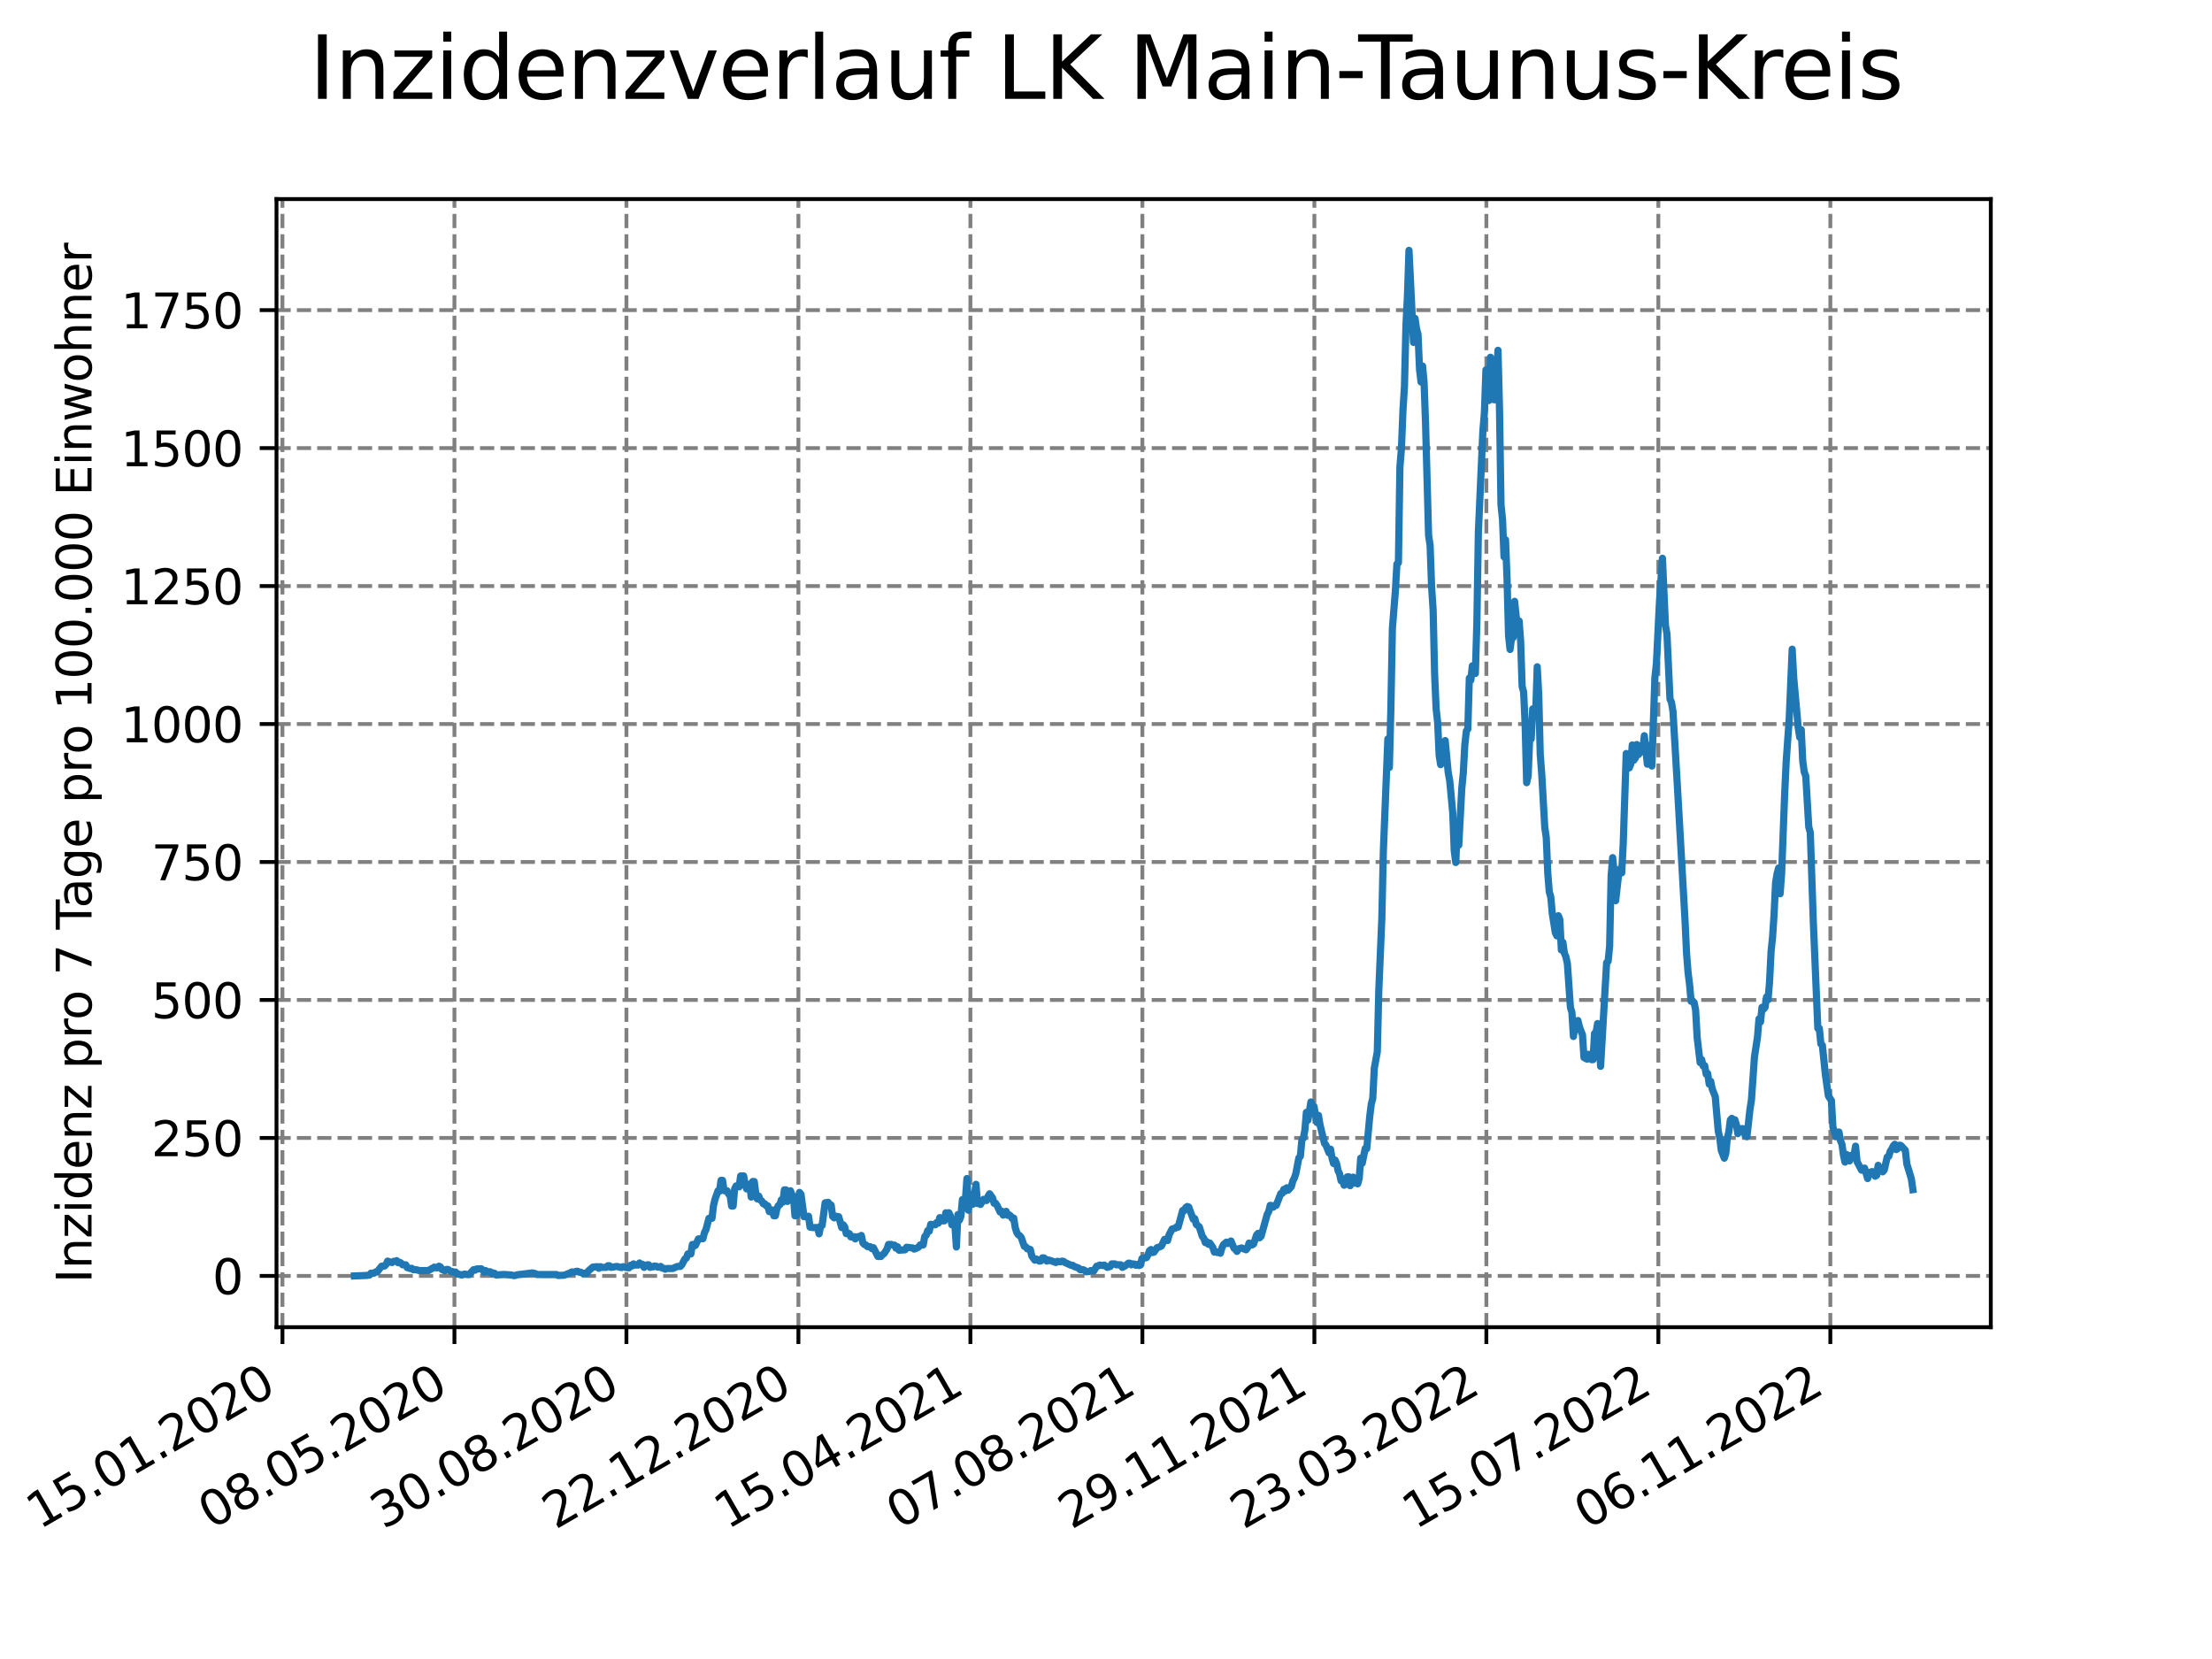 <?xml version="1.0" encoding="utf-8" standalone="no"?>
<!DOCTYPE svg PUBLIC "-//W3C//DTD SVG 1.1//EN"
  "http://www.w3.org/Graphics/SVG/1.1/DTD/svg11.dtd">
<svg xmlns:xlink="http://www.w3.org/1999/xlink" width="460.8pt" height="345.6pt" viewBox="0 0 460.8 345.6" xmlns="http://www.w3.org/2000/svg" version="1.1">
 <defs>
  <style type="text/css">*{stroke-linejoin: round; stroke-linecap: butt}</style>
 </defs>
 <g id="figure_1">
  <g id="patch_1">
   <path d="M 0 345.6 
L 460.8 345.6 
L 460.8 0 
L 0 0 
z
" style="fill: #ffffff"/>
  </g>
  <g id="axes_1">
   <g id="patch_2">
    <path d="M 57.6 276.48 
L 414.72 276.48 
L 414.72 41.472 
L 57.6 41.472 
z
" style="fill: #ffffff"/>
   </g>
   <g id="matplotlib.axis_1">
    <g id="xtick_1">
     <g id="line2d_1">
      <path d="M 58.839 276.48 
L 58.839 41.472 
" clip-path="url(#p09a20f3051)" style="fill: none; stroke-dasharray: 2.96,1.28; stroke-dashoffset: 0; stroke: #808080; stroke-width: 0.8"/>
     </g>
     <g id="line2d_2">
      <defs>
       <path id="mdffeb2c155" d="M 0 0 
L 0 3.5 
" style="stroke: #000000; stroke-width: 0.8"/>
      </defs>
      <g>
       <use xlink:href="#mdffeb2c155" x="58.839" y="276.48" style="stroke: #000000; stroke-width: 0.8"/>
      </g>
     </g>
     <g id="text_1">
      <!-- 15.01.2020 -->
      <g transform="translate(8.214 318.689) rotate(-30) scale(0.1 -0.1)">
       <defs>
        <path id="DejaVuSans-31" d="M 794 531 
L 1825 531 
L 1825 4091 
L 703 3866 
L 703 4441 
L 1819 4666 
L 2450 4666 
L 2450 531 
L 3481 531 
L 3481 0 
L 794 0 
L 794 531 
z
" transform="scale(0.016)"/>
        <path id="DejaVuSans-35" d="M 691 4666 
L 3169 4666 
L 3169 4134 
L 1269 4134 
L 1269 2991 
Q 1406 3038 1543 3061 
Q 1681 3084 1819 3084 
Q 2600 3084 3056 2656 
Q 3513 2228 3513 1497 
Q 3513 744 3044 326 
Q 2575 -91 1722 -91 
Q 1428 -91 1123 -41 
Q 819 9 494 109 
L 494 744 
Q 775 591 1075 516 
Q 1375 441 1709 441 
Q 2250 441 2565 725 
Q 2881 1009 2881 1497 
Q 2881 1984 2565 2268 
Q 2250 2553 1709 2553 
Q 1456 2553 1204 2497 
Q 953 2441 691 2322 
L 691 4666 
z
" transform="scale(0.016)"/>
        <path id="DejaVuSans-2e" d="M 684 794 
L 1344 794 
L 1344 0 
L 684 0 
L 684 794 
z
" transform="scale(0.016)"/>
        <path id="DejaVuSans-30" d="M 2034 4250 
Q 1547 4250 1301 3770 
Q 1056 3291 1056 2328 
Q 1056 1369 1301 889 
Q 1547 409 2034 409 
Q 2525 409 2770 889 
Q 3016 1369 3016 2328 
Q 3016 3291 2770 3770 
Q 2525 4250 2034 4250 
z
M 2034 4750 
Q 2819 4750 3233 4129 
Q 3647 3509 3647 2328 
Q 3647 1150 3233 529 
Q 2819 -91 2034 -91 
Q 1250 -91 836 529 
Q 422 1150 422 2328 
Q 422 3509 836 4129 
Q 1250 4750 2034 4750 
z
" transform="scale(0.016)"/>
        <path id="DejaVuSans-32" d="M 1228 531 
L 3431 531 
L 3431 0 
L 469 0 
L 469 531 
Q 828 903 1448 1529 
Q 2069 2156 2228 2338 
Q 2531 2678 2651 2914 
Q 2772 3150 2772 3378 
Q 2772 3750 2511 3984 
Q 2250 4219 1831 4219 
Q 1534 4219 1204 4116 
Q 875 4013 500 3803 
L 500 4441 
Q 881 4594 1212 4672 
Q 1544 4750 1819 4750 
Q 2544 4750 2975 4387 
Q 3406 4025 3406 3419 
Q 3406 3131 3298 2873 
Q 3191 2616 2906 2266 
Q 2828 2175 2409 1742 
Q 1991 1309 1228 531 
z
" transform="scale(0.016)"/>
       </defs>
       <use xlink:href="#DejaVuSans-31"/>
       <use xlink:href="#DejaVuSans-35" x="63.623"/>
       <use xlink:href="#DejaVuSans-2e" x="127.246"/>
       <use xlink:href="#DejaVuSans-30" x="159.033"/>
       <use xlink:href="#DejaVuSans-31" x="222.656"/>
       <use xlink:href="#DejaVuSans-2e" x="286.279"/>
       <use xlink:href="#DejaVuSans-32" x="318.066"/>
       <use xlink:href="#DejaVuSans-30" x="381.689"/>
       <use xlink:href="#DejaVuSans-32" x="445.312"/>
       <use xlink:href="#DejaVuSans-30" x="508.936"/>
      </g>
     </g>
    </g>
    <g id="xtick_2">
     <g id="line2d_3">
      <path d="M 94.667 276.48 
L 94.667 41.472 
" clip-path="url(#p09a20f3051)" style="fill: none; stroke-dasharray: 2.96,1.28; stroke-dashoffset: 0; stroke: #808080; stroke-width: 0.8"/>
     </g>
     <g id="line2d_4">
      <g>
       <use xlink:href="#mdffeb2c155" x="94.667" y="276.48" style="stroke: #000000; stroke-width: 0.8"/>
      </g>
     </g>
     <g id="text_2">
      <!-- 08.05.2020 -->
      <g transform="translate(44.042 318.689) rotate(-30) scale(0.1 -0.1)">
       <defs>
        <path id="DejaVuSans-38" d="M 2034 2216 
Q 1584 2216 1326 1975 
Q 1069 1734 1069 1313 
Q 1069 891 1326 650 
Q 1584 409 2034 409 
Q 2484 409 2743 651 
Q 3003 894 3003 1313 
Q 3003 1734 2745 1975 
Q 2488 2216 2034 2216 
z
M 1403 2484 
Q 997 2584 770 2862 
Q 544 3141 544 3541 
Q 544 4100 942 4425 
Q 1341 4750 2034 4750 
Q 2731 4750 3128 4425 
Q 3525 4100 3525 3541 
Q 3525 3141 3298 2862 
Q 3072 2584 2669 2484 
Q 3125 2378 3379 2068 
Q 3634 1759 3634 1313 
Q 3634 634 3220 271 
Q 2806 -91 2034 -91 
Q 1263 -91 848 271 
Q 434 634 434 1313 
Q 434 1759 690 2068 
Q 947 2378 1403 2484 
z
M 1172 3481 
Q 1172 3119 1398 2916 
Q 1625 2713 2034 2713 
Q 2441 2713 2670 2916 
Q 2900 3119 2900 3481 
Q 2900 3844 2670 4047 
Q 2441 4250 2034 4250 
Q 1625 4250 1398 4047 
Q 1172 3844 1172 3481 
z
" transform="scale(0.016)"/>
       </defs>
       <use xlink:href="#DejaVuSans-30"/>
       <use xlink:href="#DejaVuSans-38" x="63.623"/>
       <use xlink:href="#DejaVuSans-2e" x="127.246"/>
       <use xlink:href="#DejaVuSans-30" x="159.033"/>
       <use xlink:href="#DejaVuSans-35" x="222.656"/>
       <use xlink:href="#DejaVuSans-2e" x="286.279"/>
       <use xlink:href="#DejaVuSans-32" x="318.066"/>
       <use xlink:href="#DejaVuSans-30" x="381.689"/>
       <use xlink:href="#DejaVuSans-32" x="445.312"/>
       <use xlink:href="#DejaVuSans-30" x="508.936"/>
      </g>
     </g>
    </g>
    <g id="xtick_3">
     <g id="line2d_5">
      <path d="M 130.495 276.48 
L 130.495 41.472 
" clip-path="url(#p09a20f3051)" style="fill: none; stroke-dasharray: 2.96,1.28; stroke-dashoffset: 0; stroke: #808080; stroke-width: 0.8"/>
     </g>
     <g id="line2d_6">
      <g>
       <use xlink:href="#mdffeb2c155" x="130.495" y="276.48" style="stroke: #000000; stroke-width: 0.8"/>
      </g>
     </g>
     <g id="text_3">
      <!-- 30.08.2020 -->
      <g transform="translate(79.87 318.689) rotate(-30) scale(0.1 -0.1)">
       <defs>
        <path id="DejaVuSans-33" d="M 2597 2516 
Q 3050 2419 3304 2112 
Q 3559 1806 3559 1356 
Q 3559 666 3084 287 
Q 2609 -91 1734 -91 
Q 1441 -91 1130 -33 
Q 819 25 488 141 
L 488 750 
Q 750 597 1062 519 
Q 1375 441 1716 441 
Q 2309 441 2620 675 
Q 2931 909 2931 1356 
Q 2931 1769 2642 2001 
Q 2353 2234 1838 2234 
L 1294 2234 
L 1294 2753 
L 1863 2753 
Q 2328 2753 2575 2939 
Q 2822 3125 2822 3475 
Q 2822 3834 2567 4026 
Q 2313 4219 1838 4219 
Q 1578 4219 1281 4162 
Q 984 4106 628 3988 
L 628 4550 
Q 988 4650 1302 4700 
Q 1616 4750 1894 4750 
Q 2613 4750 3031 4423 
Q 3450 4097 3450 3541 
Q 3450 3153 3228 2886 
Q 3006 2619 2597 2516 
z
" transform="scale(0.016)"/>
       </defs>
       <use xlink:href="#DejaVuSans-33"/>
       <use xlink:href="#DejaVuSans-30" x="63.623"/>
       <use xlink:href="#DejaVuSans-2e" x="127.246"/>
       <use xlink:href="#DejaVuSans-30" x="159.033"/>
       <use xlink:href="#DejaVuSans-38" x="222.656"/>
       <use xlink:href="#DejaVuSans-2e" x="286.279"/>
       <use xlink:href="#DejaVuSans-32" x="318.066"/>
       <use xlink:href="#DejaVuSans-30" x="381.689"/>
       <use xlink:href="#DejaVuSans-32" x="445.312"/>
       <use xlink:href="#DejaVuSans-30" x="508.936"/>
      </g>
     </g>
    </g>
    <g id="xtick_4">
     <g id="line2d_7">
      <path d="M 166.324 276.48 
L 166.324 41.472 
" clip-path="url(#p09a20f3051)" style="fill: none; stroke-dasharray: 2.96,1.28; stroke-dashoffset: 0; stroke: #808080; stroke-width: 0.8"/>
     </g>
     <g id="line2d_8">
      <g>
       <use xlink:href="#mdffeb2c155" x="166.324" y="276.48" style="stroke: #000000; stroke-width: 0.8"/>
      </g>
     </g>
     <g id="text_4">
      <!-- 22.12.2020 -->
      <g transform="translate(115.698 318.689) rotate(-30) scale(0.1 -0.1)">
       <use xlink:href="#DejaVuSans-32"/>
       <use xlink:href="#DejaVuSans-32" x="63.623"/>
       <use xlink:href="#DejaVuSans-2e" x="127.246"/>
       <use xlink:href="#DejaVuSans-31" x="159.033"/>
       <use xlink:href="#DejaVuSans-32" x="222.656"/>
       <use xlink:href="#DejaVuSans-2e" x="286.279"/>
       <use xlink:href="#DejaVuSans-32" x="318.066"/>
       <use xlink:href="#DejaVuSans-30" x="381.689"/>
       <use xlink:href="#DejaVuSans-32" x="445.312"/>
       <use xlink:href="#DejaVuSans-30" x="508.936"/>
      </g>
     </g>
    </g>
    <g id="xtick_5">
     <g id="line2d_9">
      <path d="M 202.152 276.48 
L 202.152 41.472 
" clip-path="url(#p09a20f3051)" style="fill: none; stroke-dasharray: 2.96,1.28; stroke-dashoffset: 0; stroke: #808080; stroke-width: 0.8"/>
     </g>
     <g id="line2d_10">
      <g>
       <use xlink:href="#mdffeb2c155" x="202.152" y="276.48" style="stroke: #000000; stroke-width: 0.8"/>
      </g>
     </g>
     <g id="text_5">
      <!-- 15.04.2021 -->
      <g transform="translate(151.527 318.689) rotate(-30) scale(0.1 -0.1)">
       <defs>
        <path id="DejaVuSans-34" d="M 2419 4116 
L 825 1625 
L 2419 1625 
L 2419 4116 
z
M 2253 4666 
L 3047 4666 
L 3047 1625 
L 3713 1625 
L 3713 1100 
L 3047 1100 
L 3047 0 
L 2419 0 
L 2419 1100 
L 313 1100 
L 313 1709 
L 2253 4666 
z
" transform="scale(0.016)"/>
       </defs>
       <use xlink:href="#DejaVuSans-31"/>
       <use xlink:href="#DejaVuSans-35" x="63.623"/>
       <use xlink:href="#DejaVuSans-2e" x="127.246"/>
       <use xlink:href="#DejaVuSans-30" x="159.033"/>
       <use xlink:href="#DejaVuSans-34" x="222.656"/>
       <use xlink:href="#DejaVuSans-2e" x="286.279"/>
       <use xlink:href="#DejaVuSans-32" x="318.066"/>
       <use xlink:href="#DejaVuSans-30" x="381.689"/>
       <use xlink:href="#DejaVuSans-32" x="445.312"/>
       <use xlink:href="#DejaVuSans-31" x="508.936"/>
      </g>
     </g>
    </g>
    <g id="xtick_6">
     <g id="line2d_11">
      <path d="M 237.98 276.48 
L 237.98 41.472 
" clip-path="url(#p09a20f3051)" style="fill: none; stroke-dasharray: 2.96,1.28; stroke-dashoffset: 0; stroke: #808080; stroke-width: 0.8"/>
     </g>
     <g id="line2d_12">
      <g>
       <use xlink:href="#mdffeb2c155" x="237.98" y="276.48" style="stroke: #000000; stroke-width: 0.8"/>
      </g>
     </g>
     <g id="text_6">
      <!-- 07.08.2021 -->
      <g transform="translate(187.355 318.689) rotate(-30) scale(0.1 -0.1)">
       <defs>
        <path id="DejaVuSans-37" d="M 525 4666 
L 3525 4666 
L 3525 4397 
L 1831 0 
L 1172 0 
L 2766 4134 
L 525 4134 
L 525 4666 
z
" transform="scale(0.016)"/>
       </defs>
       <use xlink:href="#DejaVuSans-30"/>
       <use xlink:href="#DejaVuSans-37" x="63.623"/>
       <use xlink:href="#DejaVuSans-2e" x="127.246"/>
       <use xlink:href="#DejaVuSans-30" x="159.033"/>
       <use xlink:href="#DejaVuSans-38" x="222.656"/>
       <use xlink:href="#DejaVuSans-2e" x="286.279"/>
       <use xlink:href="#DejaVuSans-32" x="318.066"/>
       <use xlink:href="#DejaVuSans-30" x="381.689"/>
       <use xlink:href="#DejaVuSans-32" x="445.312"/>
       <use xlink:href="#DejaVuSans-31" x="508.936"/>
      </g>
     </g>
    </g>
    <g id="xtick_7">
     <g id="line2d_13">
      <path d="M 273.809 276.48 
L 273.809 41.472 
" clip-path="url(#p09a20f3051)" style="fill: none; stroke-dasharray: 2.96,1.28; stroke-dashoffset: 0; stroke: #808080; stroke-width: 0.8"/>
     </g>
     <g id="line2d_14">
      <g>
       <use xlink:href="#mdffeb2c155" x="273.809" y="276.48" style="stroke: #000000; stroke-width: 0.8"/>
      </g>
     </g>
     <g id="text_7">
      <!-- 29.11.2021 -->
      <g transform="translate(223.183 318.689) rotate(-30) scale(0.1 -0.1)">
       <defs>
        <path id="DejaVuSans-39" d="M 703 97 
L 703 672 
Q 941 559 1184 500 
Q 1428 441 1663 441 
Q 2288 441 2617 861 
Q 2947 1281 2994 2138 
Q 2813 1869 2534 1725 
Q 2256 1581 1919 1581 
Q 1219 1581 811 2004 
Q 403 2428 403 3163 
Q 403 3881 828 4315 
Q 1253 4750 1959 4750 
Q 2769 4750 3195 4129 
Q 3622 3509 3622 2328 
Q 3622 1225 3098 567 
Q 2575 -91 1691 -91 
Q 1453 -91 1209 -44 
Q 966 3 703 97 
z
M 1959 2075 
Q 2384 2075 2632 2365 
Q 2881 2656 2881 3163 
Q 2881 3666 2632 3958 
Q 2384 4250 1959 4250 
Q 1534 4250 1286 3958 
Q 1038 3666 1038 3163 
Q 1038 2656 1286 2365 
Q 1534 2075 1959 2075 
z
" transform="scale(0.016)"/>
       </defs>
       <use xlink:href="#DejaVuSans-32"/>
       <use xlink:href="#DejaVuSans-39" x="63.623"/>
       <use xlink:href="#DejaVuSans-2e" x="127.246"/>
       <use xlink:href="#DejaVuSans-31" x="159.033"/>
       <use xlink:href="#DejaVuSans-31" x="222.656"/>
       <use xlink:href="#DejaVuSans-2e" x="286.279"/>
       <use xlink:href="#DejaVuSans-32" x="318.066"/>
       <use xlink:href="#DejaVuSans-30" x="381.689"/>
       <use xlink:href="#DejaVuSans-32" x="445.312"/>
       <use xlink:href="#DejaVuSans-31" x="508.936"/>
      </g>
     </g>
    </g>
    <g id="xtick_8">
     <g id="line2d_15">
      <path d="M 309.637 276.48 
L 309.637 41.472 
" clip-path="url(#p09a20f3051)" style="fill: none; stroke-dasharray: 2.96,1.28; stroke-dashoffset: 0; stroke: #808080; stroke-width: 0.8"/>
     </g>
     <g id="line2d_16">
      <g>
       <use xlink:href="#mdffeb2c155" x="309.637" y="276.48" style="stroke: #000000; stroke-width: 0.8"/>
      </g>
     </g>
     <g id="text_8">
      <!-- 23.03.2022 -->
      <g transform="translate(259.012 318.689) rotate(-30) scale(0.1 -0.1)">
       <use xlink:href="#DejaVuSans-32"/>
       <use xlink:href="#DejaVuSans-33" x="63.623"/>
       <use xlink:href="#DejaVuSans-2e" x="127.246"/>
       <use xlink:href="#DejaVuSans-30" x="159.033"/>
       <use xlink:href="#DejaVuSans-33" x="222.656"/>
       <use xlink:href="#DejaVuSans-2e" x="286.279"/>
       <use xlink:href="#DejaVuSans-32" x="318.066"/>
       <use xlink:href="#DejaVuSans-30" x="381.689"/>
       <use xlink:href="#DejaVuSans-32" x="445.312"/>
       <use xlink:href="#DejaVuSans-32" x="508.936"/>
      </g>
     </g>
    </g>
    <g id="xtick_9">
     <g id="line2d_17">
      <path d="M 345.465 276.48 
L 345.465 41.472 
" clip-path="url(#p09a20f3051)" style="fill: none; stroke-dasharray: 2.96,1.28; stroke-dashoffset: 0; stroke: #808080; stroke-width: 0.8"/>
     </g>
     <g id="line2d_18">
      <g>
       <use xlink:href="#mdffeb2c155" x="345.465" y="276.48" style="stroke: #000000; stroke-width: 0.8"/>
      </g>
     </g>
     <g id="text_9">
      <!-- 15.07.2022 -->
      <g transform="translate(294.84 318.689) rotate(-30) scale(0.1 -0.1)">
       <use xlink:href="#DejaVuSans-31"/>
       <use xlink:href="#DejaVuSans-35" x="63.623"/>
       <use xlink:href="#DejaVuSans-2e" x="127.246"/>
       <use xlink:href="#DejaVuSans-30" x="159.033"/>
       <use xlink:href="#DejaVuSans-37" x="222.656"/>
       <use xlink:href="#DejaVuSans-2e" x="286.279"/>
       <use xlink:href="#DejaVuSans-32" x="318.066"/>
       <use xlink:href="#DejaVuSans-30" x="381.689"/>
       <use xlink:href="#DejaVuSans-32" x="445.312"/>
       <use xlink:href="#DejaVuSans-32" x="508.936"/>
      </g>
     </g>
    </g>
    <g id="xtick_10">
     <g id="line2d_19">
      <path d="M 381.293 276.48 
L 381.293 41.472 
" clip-path="url(#p09a20f3051)" style="fill: none; stroke-dasharray: 2.96,1.28; stroke-dashoffset: 0; stroke: #808080; stroke-width: 0.8"/>
     </g>
     <g id="line2d_20">
      <g>
       <use xlink:href="#mdffeb2c155" x="381.293" y="276.48" style="stroke: #000000; stroke-width: 0.8"/>
      </g>
     </g>
     <g id="text_10">
      <!-- 06.11.2022 -->
      <g transform="translate(330.668 318.689) rotate(-30) scale(0.1 -0.1)">
       <defs>
        <path id="DejaVuSans-36" d="M 2113 2584 
Q 1688 2584 1439 2293 
Q 1191 2003 1191 1497 
Q 1191 994 1439 701 
Q 1688 409 2113 409 
Q 2538 409 2786 701 
Q 3034 994 3034 1497 
Q 3034 2003 2786 2293 
Q 2538 2584 2113 2584 
z
M 3366 4563 
L 3366 3988 
Q 3128 4100 2886 4159 
Q 2644 4219 2406 4219 
Q 1781 4219 1451 3797 
Q 1122 3375 1075 2522 
Q 1259 2794 1537 2939 
Q 1816 3084 2150 3084 
Q 2853 3084 3261 2657 
Q 3669 2231 3669 1497 
Q 3669 778 3244 343 
Q 2819 -91 2113 -91 
Q 1303 -91 875 529 
Q 447 1150 447 2328 
Q 447 3434 972 4092 
Q 1497 4750 2381 4750 
Q 2619 4750 2861 4703 
Q 3103 4656 3366 4563 
z
" transform="scale(0.016)"/>
       </defs>
       <use xlink:href="#DejaVuSans-30"/>
       <use xlink:href="#DejaVuSans-36" x="63.623"/>
       <use xlink:href="#DejaVuSans-2e" x="127.246"/>
       <use xlink:href="#DejaVuSans-31" x="159.033"/>
       <use xlink:href="#DejaVuSans-31" x="222.656"/>
       <use xlink:href="#DejaVuSans-2e" x="286.279"/>
       <use xlink:href="#DejaVuSans-32" x="318.066"/>
       <use xlink:href="#DejaVuSans-30" x="381.689"/>
       <use xlink:href="#DejaVuSans-32" x="445.312"/>
       <use xlink:href="#DejaVuSans-32" x="508.936"/>
      </g>
     </g>
    </g>
   </g>
   <g id="matplotlib.axis_2">
    <g id="ytick_1">
     <g id="line2d_21">
      <path d="M 57.6 265.798 
L 414.72 265.798 
" clip-path="url(#p09a20f3051)" style="fill: none; stroke-dasharray: 2.96,1.28; stroke-dashoffset: 0; stroke: #808080; stroke-width: 0.8"/>
     </g>
     <g id="line2d_22">
      <defs>
       <path id="m1170b635a0" d="M 0 0 
L -3.5 0 
" style="stroke: #000000; stroke-width: 0.8"/>
      </defs>
      <g>
       <use xlink:href="#m1170b635a0" x="57.6" y="265.798" style="stroke: #000000; stroke-width: 0.8"/>
      </g>
     </g>
     <g id="text_11">
      <!-- 0 -->
      <g transform="translate(44.237 269.597) scale(0.1 -0.1)">
       <use xlink:href="#DejaVuSans-30"/>
      </g>
     </g>
    </g>
    <g id="ytick_2">
     <g id="line2d_23">
      <path d="M 57.6 237.055 
L 414.72 237.055 
" clip-path="url(#p09a20f3051)" style="fill: none; stroke-dasharray: 2.96,1.28; stroke-dashoffset: 0; stroke: #808080; stroke-width: 0.8"/>
     </g>
     <g id="line2d_24">
      <g>
       <use xlink:href="#m1170b635a0" x="57.6" y="237.055" style="stroke: #000000; stroke-width: 0.8"/>
      </g>
     </g>
     <g id="text_12">
      <!-- 250 -->
      <g transform="translate(31.512 240.854) scale(0.1 -0.1)">
       <use xlink:href="#DejaVuSans-32"/>
       <use xlink:href="#DejaVuSans-35" x="63.623"/>
       <use xlink:href="#DejaVuSans-30" x="127.246"/>
      </g>
     </g>
    </g>
    <g id="ytick_3">
     <g id="line2d_25">
      <path d="M 57.6 208.313 
L 414.72 208.313 
" clip-path="url(#p09a20f3051)" style="fill: none; stroke-dasharray: 2.96,1.28; stroke-dashoffset: 0; stroke: #808080; stroke-width: 0.8"/>
     </g>
     <g id="line2d_26">
      <g>
       <use xlink:href="#m1170b635a0" x="57.6" y="208.313" style="stroke: #000000; stroke-width: 0.8"/>
      </g>
     </g>
     <g id="text_13">
      <!-- 500 -->
      <g transform="translate(31.512 212.112) scale(0.1 -0.1)">
       <use xlink:href="#DejaVuSans-35"/>
       <use xlink:href="#DejaVuSans-30" x="63.623"/>
       <use xlink:href="#DejaVuSans-30" x="127.246"/>
      </g>
     </g>
    </g>
    <g id="ytick_4">
     <g id="line2d_27">
      <path d="M 57.6 179.57 
L 414.72 179.57 
" clip-path="url(#p09a20f3051)" style="fill: none; stroke-dasharray: 2.96,1.28; stroke-dashoffset: 0; stroke: #808080; stroke-width: 0.8"/>
     </g>
     <g id="line2d_28">
      <g>
       <use xlink:href="#m1170b635a0" x="57.6" y="179.57" style="stroke: #000000; stroke-width: 0.8"/>
      </g>
     </g>
     <g id="text_14">
      <!-- 750 -->
      <g transform="translate(31.512 183.369) scale(0.1 -0.1)">
       <use xlink:href="#DejaVuSans-37"/>
       <use xlink:href="#DejaVuSans-35" x="63.623"/>
       <use xlink:href="#DejaVuSans-30" x="127.246"/>
      </g>
     </g>
    </g>
    <g id="ytick_5">
     <g id="line2d_29">
      <path d="M 57.6 150.827 
L 414.72 150.827 
" clip-path="url(#p09a20f3051)" style="fill: none; stroke-dasharray: 2.96,1.28; stroke-dashoffset: 0; stroke: #808080; stroke-width: 0.8"/>
     </g>
     <g id="line2d_30">
      <g>
       <use xlink:href="#m1170b635a0" x="57.6" y="150.827" style="stroke: #000000; stroke-width: 0.8"/>
      </g>
     </g>
     <g id="text_15">
      <!-- 1000 -->
      <g transform="translate(25.15 154.627) scale(0.1 -0.1)">
       <use xlink:href="#DejaVuSans-31"/>
       <use xlink:href="#DejaVuSans-30" x="63.623"/>
       <use xlink:href="#DejaVuSans-30" x="127.246"/>
       <use xlink:href="#DejaVuSans-30" x="190.869"/>
      </g>
     </g>
    </g>
    <g id="ytick_6">
     <g id="line2d_31">
      <path d="M 57.6 122.085 
L 414.72 122.085 
" clip-path="url(#p09a20f3051)" style="fill: none; stroke-dasharray: 2.96,1.28; stroke-dashoffset: 0; stroke: #808080; stroke-width: 0.8"/>
     </g>
     <g id="line2d_32">
      <g>
       <use xlink:href="#m1170b635a0" x="57.6" y="122.085" style="stroke: #000000; stroke-width: 0.8"/>
      </g>
     </g>
     <g id="text_16">
      <!-- 1250 -->
      <g transform="translate(25.15 125.884) scale(0.1 -0.1)">
       <use xlink:href="#DejaVuSans-31"/>
       <use xlink:href="#DejaVuSans-32" x="63.623"/>
       <use xlink:href="#DejaVuSans-35" x="127.246"/>
       <use xlink:href="#DejaVuSans-30" x="190.869"/>
      </g>
     </g>
    </g>
    <g id="ytick_7">
     <g id="line2d_33">
      <path d="M 57.6 93.342 
L 414.72 93.342 
" clip-path="url(#p09a20f3051)" style="fill: none; stroke-dasharray: 2.96,1.28; stroke-dashoffset: 0; stroke: #808080; stroke-width: 0.8"/>
     </g>
     <g id="line2d_34">
      <g>
       <use xlink:href="#m1170b635a0" x="57.6" y="93.342" style="stroke: #000000; stroke-width: 0.8"/>
      </g>
     </g>
     <g id="text_17">
      <!-- 1500 -->
      <g transform="translate(25.15 97.141) scale(0.1 -0.1)">
       <use xlink:href="#DejaVuSans-31"/>
       <use xlink:href="#DejaVuSans-35" x="63.623"/>
       <use xlink:href="#DejaVuSans-30" x="127.246"/>
       <use xlink:href="#DejaVuSans-30" x="190.869"/>
      </g>
     </g>
    </g>
    <g id="ytick_8">
     <g id="line2d_35">
      <path d="M 57.6 64.6 
L 414.72 64.6 
" clip-path="url(#p09a20f3051)" style="fill: none; stroke-dasharray: 2.96,1.28; stroke-dashoffset: 0; stroke: #808080; stroke-width: 0.8"/>
     </g>
     <g id="line2d_36">
      <g>
       <use xlink:href="#m1170b635a0" x="57.6" y="64.6" style="stroke: #000000; stroke-width: 0.8"/>
      </g>
     </g>
     <g id="text_18">
      <!-- 1750 -->
      <g transform="translate(25.15 68.399) scale(0.1 -0.1)">
       <use xlink:href="#DejaVuSans-31"/>
       <use xlink:href="#DejaVuSans-37" x="63.623"/>
       <use xlink:href="#DejaVuSans-35" x="127.246"/>
       <use xlink:href="#DejaVuSans-30" x="190.869"/>
      </g>
     </g>
    </g>
    <g id="text_19">
     <!-- Inzidenz pro 7 Tage pro 100.000 Einwohner -->
     <g transform="translate(19.07 267.301) rotate(-90) scale(0.1 -0.1)">
      <defs>
       <path id="DejaVuSans-49" d="M 628 4666 
L 1259 4666 
L 1259 0 
L 628 0 
L 628 4666 
z
" transform="scale(0.016)"/>
       <path id="DejaVuSans-6e" d="M 3513 2113 
L 3513 0 
L 2938 0 
L 2938 2094 
Q 2938 2591 2744 2837 
Q 2550 3084 2163 3084 
Q 1697 3084 1428 2787 
Q 1159 2491 1159 1978 
L 1159 0 
L 581 0 
L 581 3500 
L 1159 3500 
L 1159 2956 
Q 1366 3272 1645 3428 
Q 1925 3584 2291 3584 
Q 2894 3584 3203 3211 
Q 3513 2838 3513 2113 
z
" transform="scale(0.016)"/>
       <path id="DejaVuSans-7a" d="M 353 3500 
L 3084 3500 
L 3084 2975 
L 922 459 
L 3084 459 
L 3084 0 
L 275 0 
L 275 525 
L 2438 3041 
L 353 3041 
L 353 3500 
z
" transform="scale(0.016)"/>
       <path id="DejaVuSans-69" d="M 603 3500 
L 1178 3500 
L 1178 0 
L 603 0 
L 603 3500 
z
M 603 4863 
L 1178 4863 
L 1178 4134 
L 603 4134 
L 603 4863 
z
" transform="scale(0.016)"/>
       <path id="DejaVuSans-64" d="M 2906 2969 
L 2906 4863 
L 3481 4863 
L 3481 0 
L 2906 0 
L 2906 525 
Q 2725 213 2448 61 
Q 2172 -91 1784 -91 
Q 1150 -91 751 415 
Q 353 922 353 1747 
Q 353 2572 751 3078 
Q 1150 3584 1784 3584 
Q 2172 3584 2448 3432 
Q 2725 3281 2906 2969 
z
M 947 1747 
Q 947 1113 1208 752 
Q 1469 391 1925 391 
Q 2381 391 2643 752 
Q 2906 1113 2906 1747 
Q 2906 2381 2643 2742 
Q 2381 3103 1925 3103 
Q 1469 3103 1208 2742 
Q 947 2381 947 1747 
z
" transform="scale(0.016)"/>
       <path id="DejaVuSans-65" d="M 3597 1894 
L 3597 1613 
L 953 1613 
Q 991 1019 1311 708 
Q 1631 397 2203 397 
Q 2534 397 2845 478 
Q 3156 559 3463 722 
L 3463 178 
Q 3153 47 2828 -22 
Q 2503 -91 2169 -91 
Q 1331 -91 842 396 
Q 353 884 353 1716 
Q 353 2575 817 3079 
Q 1281 3584 2069 3584 
Q 2775 3584 3186 3129 
Q 3597 2675 3597 1894 
z
M 3022 2063 
Q 3016 2534 2758 2815 
Q 2500 3097 2075 3097 
Q 1594 3097 1305 2825 
Q 1016 2553 972 2059 
L 3022 2063 
z
" transform="scale(0.016)"/>
       <path id="DejaVuSans-20" transform="scale(0.016)"/>
       <path id="DejaVuSans-70" d="M 1159 525 
L 1159 -1331 
L 581 -1331 
L 581 3500 
L 1159 3500 
L 1159 2969 
Q 1341 3281 1617 3432 
Q 1894 3584 2278 3584 
Q 2916 3584 3314 3078 
Q 3713 2572 3713 1747 
Q 3713 922 3314 415 
Q 2916 -91 2278 -91 
Q 1894 -91 1617 61 
Q 1341 213 1159 525 
z
M 3116 1747 
Q 3116 2381 2855 2742 
Q 2594 3103 2138 3103 
Q 1681 3103 1420 2742 
Q 1159 2381 1159 1747 
Q 1159 1113 1420 752 
Q 1681 391 2138 391 
Q 2594 391 2855 752 
Q 3116 1113 3116 1747 
z
" transform="scale(0.016)"/>
       <path id="DejaVuSans-72" d="M 2631 2963 
Q 2534 3019 2420 3045 
Q 2306 3072 2169 3072 
Q 1681 3072 1420 2755 
Q 1159 2438 1159 1844 
L 1159 0 
L 581 0 
L 581 3500 
L 1159 3500 
L 1159 2956 
Q 1341 3275 1631 3429 
Q 1922 3584 2338 3584 
Q 2397 3584 2469 3576 
Q 2541 3569 2628 3553 
L 2631 2963 
z
" transform="scale(0.016)"/>
       <path id="DejaVuSans-6f" d="M 1959 3097 
Q 1497 3097 1228 2736 
Q 959 2375 959 1747 
Q 959 1119 1226 758 
Q 1494 397 1959 397 
Q 2419 397 2687 759 
Q 2956 1122 2956 1747 
Q 2956 2369 2687 2733 
Q 2419 3097 1959 3097 
z
M 1959 3584 
Q 2709 3584 3137 3096 
Q 3566 2609 3566 1747 
Q 3566 888 3137 398 
Q 2709 -91 1959 -91 
Q 1206 -91 779 398 
Q 353 888 353 1747 
Q 353 2609 779 3096 
Q 1206 3584 1959 3584 
z
" transform="scale(0.016)"/>
       <path id="DejaVuSans-54" d="M -19 4666 
L 3928 4666 
L 3928 4134 
L 2272 4134 
L 2272 0 
L 1638 0 
L 1638 4134 
L -19 4134 
L -19 4666 
z
" transform="scale(0.016)"/>
       <path id="DejaVuSans-61" d="M 2194 1759 
Q 1497 1759 1228 1600 
Q 959 1441 959 1056 
Q 959 750 1161 570 
Q 1363 391 1709 391 
Q 2188 391 2477 730 
Q 2766 1069 2766 1631 
L 2766 1759 
L 2194 1759 
z
M 3341 1997 
L 3341 0 
L 2766 0 
L 2766 531 
Q 2569 213 2275 61 
Q 1981 -91 1556 -91 
Q 1019 -91 701 211 
Q 384 513 384 1019 
Q 384 1609 779 1909 
Q 1175 2209 1959 2209 
L 2766 2209 
L 2766 2266 
Q 2766 2663 2505 2880 
Q 2244 3097 1772 3097 
Q 1472 3097 1187 3025 
Q 903 2953 641 2809 
L 641 3341 
Q 956 3463 1253 3523 
Q 1550 3584 1831 3584 
Q 2591 3584 2966 3190 
Q 3341 2797 3341 1997 
z
" transform="scale(0.016)"/>
       <path id="DejaVuSans-67" d="M 2906 1791 
Q 2906 2416 2648 2759 
Q 2391 3103 1925 3103 
Q 1463 3103 1205 2759 
Q 947 2416 947 1791 
Q 947 1169 1205 825 
Q 1463 481 1925 481 
Q 2391 481 2648 825 
Q 2906 1169 2906 1791 
z
M 3481 434 
Q 3481 -459 3084 -895 
Q 2688 -1331 1869 -1331 
Q 1566 -1331 1297 -1286 
Q 1028 -1241 775 -1147 
L 775 -588 
Q 1028 -725 1275 -790 
Q 1522 -856 1778 -856 
Q 2344 -856 2625 -561 
Q 2906 -266 2906 331 
L 2906 616 
Q 2728 306 2450 153 
Q 2172 0 1784 0 
Q 1141 0 747 490 
Q 353 981 353 1791 
Q 353 2603 747 3093 
Q 1141 3584 1784 3584 
Q 2172 3584 2450 3431 
Q 2728 3278 2906 2969 
L 2906 3500 
L 3481 3500 
L 3481 434 
z
" transform="scale(0.016)"/>
       <path id="DejaVuSans-45" d="M 628 4666 
L 3578 4666 
L 3578 4134 
L 1259 4134 
L 1259 2753 
L 3481 2753 
L 3481 2222 
L 1259 2222 
L 1259 531 
L 3634 531 
L 3634 0 
L 628 0 
L 628 4666 
z
" transform="scale(0.016)"/>
       <path id="DejaVuSans-77" d="M 269 3500 
L 844 3500 
L 1563 769 
L 2278 3500 
L 2956 3500 
L 3675 769 
L 4391 3500 
L 4966 3500 
L 4050 0 
L 3372 0 
L 2619 2869 
L 1863 0 
L 1184 0 
L 269 3500 
z
" transform="scale(0.016)"/>
       <path id="DejaVuSans-68" d="M 3513 2113 
L 3513 0 
L 2938 0 
L 2938 2094 
Q 2938 2591 2744 2837 
Q 2550 3084 2163 3084 
Q 1697 3084 1428 2787 
Q 1159 2491 1159 1978 
L 1159 0 
L 581 0 
L 581 4863 
L 1159 4863 
L 1159 2956 
Q 1366 3272 1645 3428 
Q 1925 3584 2291 3584 
Q 2894 3584 3203 3211 
Q 3513 2838 3513 2113 
z
" transform="scale(0.016)"/>
      </defs>
      <use xlink:href="#DejaVuSans-49"/>
      <use xlink:href="#DejaVuSans-6e" x="29.492"/>
      <use xlink:href="#DejaVuSans-7a" x="92.871"/>
      <use xlink:href="#DejaVuSans-69" x="145.361"/>
      <use xlink:href="#DejaVuSans-64" x="173.145"/>
      <use xlink:href="#DejaVuSans-65" x="236.621"/>
      <use xlink:href="#DejaVuSans-6e" x="298.145"/>
      <use xlink:href="#DejaVuSans-7a" x="361.523"/>
      <use xlink:href="#DejaVuSans-20" x="414.014"/>
      <use xlink:href="#DejaVuSans-70" x="445.801"/>
      <use xlink:href="#DejaVuSans-72" x="509.277"/>
      <use xlink:href="#DejaVuSans-6f" x="548.141"/>
      <use xlink:href="#DejaVuSans-20" x="609.322"/>
      <use xlink:href="#DejaVuSans-37" x="641.109"/>
      <use xlink:href="#DejaVuSans-20" x="704.732"/>
      <use xlink:href="#DejaVuSans-54" x="736.52"/>
      <use xlink:href="#DejaVuSans-61" x="781.104"/>
      <use xlink:href="#DejaVuSans-67" x="842.383"/>
      <use xlink:href="#DejaVuSans-65" x="905.859"/>
      <use xlink:href="#DejaVuSans-20" x="967.383"/>
      <use xlink:href="#DejaVuSans-70" x="999.17"/>
      <use xlink:href="#DejaVuSans-72" x="1062.646"/>
      <use xlink:href="#DejaVuSans-6f" x="1101.51"/>
      <use xlink:href="#DejaVuSans-20" x="1162.691"/>
      <use xlink:href="#DejaVuSans-31" x="1194.479"/>
      <use xlink:href="#DejaVuSans-30" x="1258.102"/>
      <use xlink:href="#DejaVuSans-30" x="1321.725"/>
      <use xlink:href="#DejaVuSans-2e" x="1385.348"/>
      <use xlink:href="#DejaVuSans-30" x="1417.135"/>
      <use xlink:href="#DejaVuSans-30" x="1480.758"/>
      <use xlink:href="#DejaVuSans-30" x="1544.381"/>
      <use xlink:href="#DejaVuSans-20" x="1608.004"/>
      <use xlink:href="#DejaVuSans-45" x="1639.791"/>
      <use xlink:href="#DejaVuSans-69" x="1702.975"/>
      <use xlink:href="#DejaVuSans-6e" x="1730.758"/>
      <use xlink:href="#DejaVuSans-77" x="1794.137"/>
      <use xlink:href="#DejaVuSans-6f" x="1875.924"/>
      <use xlink:href="#DejaVuSans-68" x="1937.105"/>
      <use xlink:href="#DejaVuSans-6e" x="2000.484"/>
      <use xlink:href="#DejaVuSans-65" x="2063.863"/>
      <use xlink:href="#DejaVuSans-72" x="2125.387"/>
     </g>
    </g>
   </g>
   <g id="line2d_37">
    <path d="M 73.833 265.798 
L 76.347 265.701 
L 76.976 265.605 
L 77.29 265.219 
L 77.918 265.219 
L 78.233 264.979 
L 78.547 264.979 
L 79.49 263.774 
L 80.118 263.725 
L 80.433 263.388 
L 80.747 262.713 
L 81.376 262.954 
L 81.69 263.003 
L 82.004 262.762 
L 82.318 262.762 
L 82.633 262.617 
L 82.947 263.051 
L 83.261 262.954 
L 83.576 263.147 
L 83.89 263.485 
L 84.518 263.485 
L 84.833 264.063 
L 85.461 264.256 
L 85.775 264.207 
L 86.09 264.497 
L 86.718 264.497 
L 87.347 264.689 
L 89.233 264.689 
L 90.49 263.966 
L 90.804 264.111 
L 91.118 264.111 
L 91.433 263.774 
L 91.747 263.918 
L 92.061 264.448 
L 92.69 264.738 
L 93.004 264.448 
L 93.318 264.448 
L 93.947 264.882 
L 94.261 264.882 
L 94.575 265.075 
L 94.89 264.979 
L 95.204 265.412 
L 95.518 265.412 
L 96.147 265.605 
L 96.775 265.412 
L 97.404 265.509 
L 97.718 265.509 
L 98.661 264.497 
L 98.975 264.593 
L 99.29 264.352 
L 100.233 264.304 
L 100.547 264.545 
L 100.861 265.027 
L 101.175 264.689 
L 101.49 264.93 
L 102.118 264.93 
L 102.432 265.316 
L 102.747 265.171 
L 103.061 265.268 
L 103.375 265.605 
L 104.632 265.509 
L 105.261 265.509 
L 106.518 265.605 
L 107.147 265.75 
L 107.775 265.557 
L 110.918 265.171 
L 111.547 265.316 
L 111.861 265.509 
L 115.947 265.509 
L 116.261 265.701 
L 117.518 265.653 
L 118.775 265.171 
L 119.09 264.979 
L 119.718 264.979 
L 120.032 264.834 
L 120.347 264.834 
L 120.661 265.027 
L 120.975 265.027 
L 121.289 265.219 
L 122.232 265.268 
L 122.547 264.786 
L 123.489 263.966 
L 124.432 263.87 
L 124.747 264.207 
L 125.061 263.87 
L 125.375 264.015 
L 126.318 264.015 
L 126.632 263.677 
L 126.947 263.677 
L 127.261 264.015 
L 128.518 263.822 
L 129.461 264.063 
L 129.775 263.87 
L 130.404 264.063 
L 131.032 264.111 
L 131.347 263.581 
L 131.661 263.725 
L 131.975 263.292 
L 132.289 263.533 
L 132.918 263.533 
L 133.232 263.099 
L 133.547 263.485 
L 133.861 263.388 
L 134.175 264.015 
L 134.804 263.485 
L 135.118 263.485 
L 135.432 264.015 
L 135.747 263.822 
L 136.061 263.918 
L 136.375 263.725 
L 136.689 263.774 
L 137.004 263.966 
L 137.318 263.966 
L 137.632 263.822 
L 137.946 264.159 
L 138.261 264.207 
L 138.575 264.4 
L 138.889 264.256 
L 140.146 264.256 
L 141.089 263.822 
L 141.718 263.822 
L 142.032 263.485 
L 142.661 262.28 
L 142.975 262.087 
L 143.289 261.219 
L 143.918 261.219 
L 144.232 259.243 
L 144.546 259.581 
L 144.861 259.436 
L 145.489 258.087 
L 146.432 258.039 
L 146.746 256.786 
L 147.061 256.159 
L 147.689 253.798 
L 148.318 253.798 
L 148.632 251.147 
L 148.946 249.846 
L 149.575 248.062 
L 149.889 248.159 
L 150.204 245.894 
L 150.518 245.894 
L 150.832 248.014 
L 151.146 248.111 
L 151.461 248.062 
L 151.775 248.737 
L 152.089 248.978 
L 152.404 251.243 
L 152.718 251.243 
L 153.032 247.677 
L 153.346 247.05 
L 153.661 247.002 
L 153.975 247.243 
L 154.289 244.978 
L 154.918 244.978 
L 155.232 246.809 
L 155.546 247.677 
L 155.861 247.532 
L 156.175 246.665 
L 156.489 249.364 
L 156.803 246.135 
L 157.118 246.135 
L 157.432 248.496 
L 157.746 249.749 
L 158.061 249.171 
L 158.375 249.99 
L 158.689 250.183 
L 159.003 250.761 
L 159.318 250.761 
L 159.632 251.195 
L 159.946 251.195 
L 160.261 252.4 
L 160.575 252.352 
L 160.889 252.063 
L 161.203 253.267 
L 161.518 253.267 
L 161.832 251.822 
L 162.146 251.147 
L 162.461 250.954 
L 162.775 249.942 
L 163.089 250.424 
L 163.403 247.87 
L 163.718 247.87 
L 164.032 250.279 
L 164.346 249.508 
L 164.661 248.062 
L 164.975 248.882 
L 165.289 249.267 
L 165.603 253.267 
L 165.918 253.267 
L 166.232 250.087 
L 166.546 248.4 
L 166.861 248.785 
L 167.489 253.46 
L 168.432 253.364 
L 168.746 255.629 
L 169.375 255.725 
L 170.318 255.725 
L 170.632 257.027 
L 170.946 255.436 
L 171.261 255.292 
L 171.889 250.569 
L 172.518 250.472 
L 172.832 250.858 
L 173.146 251.05 
L 173.461 253.412 
L 173.775 253.701 
L 174.089 253.364 
L 174.718 253.46 
L 175.346 255.725 
L 175.66 255.147 
L 175.975 255.581 
L 176.289 256.978 
L 176.918 256.978 
L 177.232 257.653 
L 177.546 257.701 
L 177.86 257.605 
L 178.175 258.087 
L 178.489 257.653 
L 179.118 257.605 
L 179.432 257.364 
L 179.746 258.906 
L 180.06 259.243 
L 180.375 259.34 
L 180.689 259.677 
L 181.318 259.725 
L 181.632 260.111 
L 181.946 259.918 
L 182.889 261.75 
L 183.518 261.75 
L 183.832 261.364 
L 184.146 261.171 
L 184.775 260.207 
L 185.089 259.243 
L 185.718 259.243 
L 186.032 259.388 
L 186.346 259.388 
L 186.66 260.015 
L 186.975 259.725 
L 187.289 260.448 
L 188.546 260.352 
L 188.86 259.822 
L 190.118 259.966 
L 190.432 260.207 
L 191.06 259.966 
L 191.375 259.774 
L 191.689 259.34 
L 192.317 259.34 
L 192.632 257.605 
L 192.946 257.316 
L 193.26 256.352 
L 193.575 256.496 
L 193.889 255.051 
L 194.832 255.147 
L 195.146 254.665 
L 195.46 254.81 
L 195.775 253.653 
L 196.089 254.328 
L 196.717 254.328 
L 197.032 252.641 
L 197.346 252.978 
L 197.66 252.641 
L 197.975 253.267 
L 198.289 255.147 
L 198.917 255.147 
L 199.232 259.774 
L 199.546 253.026 
L 199.86 254.183 
L 200.175 253.364 
L 200.489 249.894 
L 201.117 249.894 
L 201.432 245.508 
L 201.746 252.111 
L 202.06 249.942 
L 202.375 250.183 
L 202.689 250.858 
L 203.317 246.713 
L 203.632 250.713 
L 203.946 250.328 
L 204.26 250.906 
L 204.889 249.846 
L 205.203 250.038 
L 205.517 250.087 
L 205.832 249.219 
L 206.146 248.689 
L 206.775 249.556 
L 207.089 250.665 
L 207.403 250.665 
L 207.717 251.147 
L 208.346 252.496 
L 208.66 252.304 
L 208.975 253.123 
L 209.603 252.352 
L 209.917 253.171 
L 210.232 253.075 
L 210.546 253.316 
L 210.86 253.846 
L 211.174 253.749 
L 211.489 255.725 
L 211.803 256.737 
L 212.117 257.219 
L 212.432 257.412 
L 212.746 257.798 
L 213.374 259.629 
L 213.689 259.725 
L 214.003 260.159 
L 214.317 260.159 
L 214.632 260.304 
L 214.946 261.653 
L 215.574 262.521 
L 215.889 262.28 
L 216.517 262.713 
L 216.832 262.665 
L 217.146 262.039 
L 217.46 262.039 
L 217.774 262.28 
L 218.089 262.713 
L 218.403 262.472 
L 219.032 262.665 
L 219.974 263.003 
L 220.289 262.762 
L 220.917 262.858 
L 221.232 262.713 
L 221.546 262.762 
L 221.86 263.003 
L 222.489 263.292 
L 223.117 263.581 
L 223.432 263.581 
L 223.746 263.822 
L 224.689 264.159 
L 225.003 264.497 
L 225.632 264.497 
L 225.946 264.641 
L 226.26 264.93 
L 226.889 264.882 
L 227.203 264.689 
L 227.831 264.786 
L 228.46 263.774 
L 228.774 263.725 
L 229.089 263.533 
L 229.717 263.629 
L 230.031 263.533 
L 230.66 264.015 
L 231.289 263.822 
L 231.603 263.292 
L 232.231 263.292 
L 232.546 263.485 
L 233.174 263.485 
L 233.489 263.485 
L 233.803 264.015 
L 234.431 263.677 
L 235.06 263.147 
L 235.374 263.147 
L 235.689 263.485 
L 236.003 263.292 
L 236.317 263.34 
L 236.631 263.581 
L 236.946 263.388 
L 237.26 263.629 
L 237.574 263.533 
L 237.889 262.183 
L 238.831 261.99 
L 239.146 261.412 
L 239.46 260.545 
L 239.774 260.304 
L 240.089 260.93 
L 240.403 260.834 
L 241.031 259.918 
L 241.66 259.725 
L 241.974 259.533 
L 242.603 258.183 
L 243.231 258.424 
L 243.546 257.219 
L 244.174 256.014 
L 244.803 255.87 
L 245.117 255.581 
L 245.431 255.629 
L 246.374 252.159 
L 246.688 252.207 
L 247.003 251.581 
L 247.317 251.34 
L 247.631 251.436 
L 248.574 253.99 
L 248.888 253.846 
L 249.203 255.051 
L 249.831 255.581 
L 250.46 257.557 
L 250.774 257.942 
L 251.088 258.858 
L 251.403 258.665 
L 251.717 259.195 
L 252.031 258.954 
L 252.66 259.87 
L 252.974 260.834 
L 253.288 260.737 
L 253.603 260.93 
L 253.917 260.786 
L 254.231 261.075 
L 254.546 259.966 
L 254.86 259.292 
L 255.488 258.762 
L 255.803 259.051 
L 256.431 258.521 
L 257.06 260.015 
L 257.374 260.256 
L 257.688 260.689 
L 258.003 260.159 
L 258.631 259.966 
L 259.574 260.352 
L 259.888 259.966 
L 260.203 258.954 
L 260.517 259.34 
L 260.831 259.34 
L 261.146 259.147 
L 261.774 257.267 
L 262.088 256.93 
L 262.403 257.846 
L 262.717 257.508 
L 263.974 252.978 
L 264.288 252.4 
L 264.603 251.099 
L 264.917 251.147 
L 265.231 251.484 
L 265.545 251.099 
L 265.86 251.099 
L 266.803 248.641 
L 267.117 248.593 
L 267.431 247.773 
L 267.745 248.111 
L 268.06 247.436 
L 268.374 247.918 
L 269.003 247.195 
L 269.317 246.038 
L 269.631 245.412 
L 269.945 244.496 
L 270.574 241.219 
L 270.888 240.882 
L 271.203 237.46 
L 271.517 237.074 
L 271.831 235.436 
L 272.145 231.725 
L 272.46 233.363 
L 273.088 229.556 
L 273.403 230.375 
L 273.717 230.472 
L 274.345 233.845 
L 274.66 232.351 
L 274.974 234.279 
L 275.917 238.183 
L 276.231 238.568 
L 276.86 240.159 
L 277.174 239.388 
L 277.488 241.267 
L 277.803 242.376 
L 278.117 241.653 
L 278.431 242.376 
L 278.745 243.87 
L 279.06 244.544 
L 279.374 245.99 
L 279.688 245.701 
L 280.003 246.906 
L 280.317 246.713 
L 280.631 245.171 
L 280.945 245.123 
L 281.26 247.002 
L 281.574 245.797 
L 281.888 245.219 
L 282.202 246.472 
L 282.517 246.087 
L 282.831 246.617 
L 283.145 245.508 
L 283.46 241.267 
L 283.774 242.327 
L 284.402 239.243 
L 284.717 239.291 
L 285.345 232.544 
L 285.66 230.038 
L 285.974 228.785 
L 286.288 222.568 
L 286.917 219.098 
L 287.231 206.278 
L 287.86 191.338 
L 288.174 177.41 
L 289.117 153.94 
L 289.431 159.868 
L 289.745 147.578 
L 290.06 130.903 
L 290.688 123.047 
L 291.002 117.505 
L 291.317 117.216 
L 291.631 97.215 
L 291.945 93.505 
L 292.26 85.553 
L 292.574 80.54 
L 292.888 67.721 
L 293.202 61.552 
L 293.517 52.154 
L 294.46 71.335 
L 294.774 66.323 
L 295.088 68.492 
L 295.402 69.649 
L 295.717 76.974 
L 296.031 79.577 
L 296.345 76.251 
L 296.66 79.625 
L 296.974 88.396 
L 297.602 111.529 
L 297.917 113.601 
L 298.231 122.276 
L 298.545 127.048 
L 298.859 140.494 
L 299.174 147.675 
L 299.488 150.47 
L 299.802 157.362 
L 300.117 159.289 
L 300.431 155.771 
L 300.745 157.892 
L 301.059 154.277 
L 301.688 160.928 
L 302.002 162.615 
L 302.631 169.314 
L 302.945 177.217 
L 303.259 179.675 
L 303.574 172.832 
L 303.888 176.061 
L 304.517 164.253 
L 304.831 161.024 
L 305.145 155.241 
L 305.459 152.301 
L 305.774 151.867 
L 306.088 141.265 
L 306.402 141.698 
L 306.717 138.71 
L 307.345 140.301 
L 307.659 129.746 
L 307.974 110.806 
L 308.917 89.697 
L 309.231 85.986 
L 309.545 77.07 
L 309.859 80.974 
L 310.174 83.432 
L 310.488 74.42 
L 311.117 83.239 
L 311.431 83.287 
L 312.059 72.974 
L 312.374 85.119 
L 312.688 105.167 
L 313.002 108.204 
L 313.317 116.011 
L 313.631 112.445 
L 313.945 120.59 
L 314.259 132.397 
L 314.574 135.289 
L 314.888 132.879 
L 315.202 132.831 
L 315.517 125.264 
L 316.145 131.144 
L 316.459 129.361 
L 316.774 133.457 
L 317.088 143 
L 317.402 144.156 
L 317.716 150.952 
L 318.031 163.048 
L 318.345 161.603 
L 318.659 153.699 
L 318.974 153.94 
L 319.288 147.675 
L 319.602 147.771 
L 319.916 148.638 
L 320.231 138.903 
L 320.545 144.638 
L 320.859 157.121 
L 321.174 161.265 
L 321.802 172.35 
L 322.116 174.47 
L 322.431 181.94 
L 322.745 185.796 
L 323.059 186.856 
L 323.374 190.326 
L 324.002 194.278 
L 324.316 194.953 
L 324.631 190.76 
L 324.945 191.579 
L 325.259 197.893 
L 325.574 196.302 
L 325.888 198.567 
L 326.202 199.29 
L 326.516 200.736 
L 327.145 209.845 
L 327.459 210.905 
L 327.774 215.917 
L 328.088 213.748 
L 328.402 214.134 
L 328.716 212.592 
L 329.031 213.941 
L 329.659 215.58 
L 329.974 220.303 
L 330.602 220.64 
L 330.916 219.628 
L 331.231 220.399 
L 331.545 220.737 
L 331.859 220.737 
L 332.174 215.291 
L 332.488 215.098 
L 332.802 213.218 
L 333.116 216.014 
L 333.431 222.134 
L 334.688 200.543 
L 335.002 200.254 
L 335.316 197.073 
L 335.631 182.422 
L 335.945 178.663 
L 336.259 181.699 
L 336.573 187.627 
L 337.202 182.037 
L 337.516 180.977 
L 337.831 181.844 
L 338.145 175.772 
L 338.773 156.976 
L 339.088 158.036 
L 339.402 159.964 
L 339.716 159.193 
L 340.031 155.193 
L 340.345 158.374 
L 340.659 157.94 
L 340.973 155.096 
L 341.288 157.217 
L 341.602 156.831 
L 341.916 155.337 
L 342.231 156.205 
L 342.545 153.265 
L 343.173 159.193 
L 343.488 155.289 
L 343.802 155.578 
L 344.116 159.578 
L 344.745 141.168 
L 345.059 138.229 
L 345.688 125.554 
L 346.316 116.3 
L 346.945 130.277 
L 347.259 132.06 
L 347.888 145.602 
L 348.202 146.325 
L 348.516 148.253 
L 349.459 164.253 
L 351.031 191.917 
L 351.345 198.664 
L 351.659 202.616 
L 351.973 205.122 
L 352.288 208.592 
L 352.602 208.543 
L 352.916 208.833 
L 353.23 210.423 
L 353.545 216.11 
L 354.173 221.363 
L 354.488 220.737 
L 354.802 222.086 
L 355.116 221.99 
L 355.43 223.773 
L 355.745 223.628 
L 356.059 225.845 
L 356.373 225.267 
L 356.688 226.857 
L 357.316 228.448 
L 357.945 235.628 
L 358.259 237.074 
L 358.573 239.629 
L 359.202 241.267 
L 359.516 240.255 
L 359.83 237.074 
L 360.145 235.821 
L 360.459 233.315 
L 360.773 232.978 
L 361.088 234.086 
L 361.402 233.267 
L 361.716 234.279 
L 362.03 236.159 
L 362.345 235.098 
L 362.659 235.677 
L 362.973 235.098 
L 363.288 235.628 
L 363.602 236.64 
L 363.916 236.785 
L 364.545 231.146 
L 364.859 229.122 
L 365.488 220.158 
L 366.116 216.062 
L 366.43 212.254 
L 366.745 212.881 
L 367.059 209.845 
L 367.373 210.23 
L 367.688 209.845 
L 368.002 207.676 
L 368.316 208.254 
L 368.63 204.543 
L 368.945 198.23 
L 369.259 195.194 
L 369.573 190.471 
L 369.888 183.868 
L 370.202 181.989 
L 370.516 180.832 
L 370.83 186.181 
L 371.145 181.989 
L 371.773 165.554 
L 372.087 158.759 
L 372.716 149.94 
L 373.345 135.24 
L 373.659 141.12 
L 374.602 151.578 
L 374.916 153.602 
L 375.23 152.012 
L 375.545 158.566 
L 375.859 160.831 
L 376.173 161.651 
L 376.802 172.302 
L 377.116 173.41 
L 377.745 191.965 
L 378.687 214.23 
L 379.002 214.23 
L 379.316 217.459 
L 379.63 217.748 
L 380.259 223.869 
L 380.887 228.303 
L 381.516 229.267 
L 381.83 234.809 
L 382.459 236.785 
L 382.773 236.448 
L 383.087 235.821 
L 383.402 237.604 
L 383.716 238.375 
L 384.03 240.641 
L 384.345 242.086 
L 384.659 240.496 
L 384.973 241.026 
L 385.287 241.845 
L 385.602 240.689 
L 385.916 241.219 
L 386.23 240.641 
L 386.545 238.761 
L 386.859 241.99 
L 387.802 243.773 
L 388.116 243.629 
L 388.43 243.339 
L 389.059 245.508 
L 389.373 244.303 
L 390.002 244.062 
L 390.63 245.026 
L 390.944 244.833 
L 391.259 242.761 
L 391.573 243.966 
L 391.887 243.436 
L 392.202 244.111 
L 392.516 243.725 
L 393.144 241.026 
L 393.459 240.882 
L 393.773 239.821 
L 394.087 239.388 
L 394.402 238.713 
L 394.716 238.375 
L 395.03 239.484 
L 395.344 239.243 
L 395.659 238.568 
L 395.973 238.616 
L 396.916 239.629 
L 397.23 242.472 
L 397.859 244.544 
L 398.173 245.605 
L 398.487 247.821 
L 398.487 247.821 
" clip-path="url(#p09a20f3051)" style="fill: none; stroke: #1f77b4; stroke-width: 1.5; stroke-linecap: square"/>
   </g>
   <g id="patch_3">
    <path d="M 57.6 276.48 
L 57.6 41.472 
" style="fill: none; stroke: #000000; stroke-width: 0.8; stroke-linejoin: miter; stroke-linecap: square"/>
   </g>
   <g id="patch_4">
    <path d="M 414.72 276.48 
L 414.72 41.472 
" style="fill: none; stroke: #000000; stroke-width: 0.8; stroke-linejoin: miter; stroke-linecap: square"/>
   </g>
   <g id="patch_5">
    <path d="M 57.6 276.48 
L 414.72 276.48 
" style="fill: none; stroke: #000000; stroke-width: 0.8; stroke-linejoin: miter; stroke-linecap: square"/>
   </g>
   <g id="patch_6">
    <path d="M 57.6 41.472 
L 414.72 41.472 
" style="fill: none; stroke: #000000; stroke-width: 0.8; stroke-linejoin: miter; stroke-linecap: square"/>
   </g>
  </g>
  <g id="text_20">
   <!-- Inzidenzverlauf LK Main-Taunus-Kreis -->
   <g transform="translate(64.439 20.589) scale(0.18 -0.18)">
    <defs>
     <path id="DejaVuSans-76" d="M 191 3500 
L 800 3500 
L 1894 563 
L 2988 3500 
L 3597 3500 
L 2284 0 
L 1503 0 
L 191 3500 
z
" transform="scale(0.016)"/>
     <path id="DejaVuSans-6c" d="M 603 4863 
L 1178 4863 
L 1178 0 
L 603 0 
L 603 4863 
z
" transform="scale(0.016)"/>
     <path id="DejaVuSans-75" d="M 544 1381 
L 544 3500 
L 1119 3500 
L 1119 1403 
Q 1119 906 1312 657 
Q 1506 409 1894 409 
Q 2359 409 2629 706 
Q 2900 1003 2900 1516 
L 2900 3500 
L 3475 3500 
L 3475 0 
L 2900 0 
L 2900 538 
Q 2691 219 2414 64 
Q 2138 -91 1772 -91 
Q 1169 -91 856 284 
Q 544 659 544 1381 
z
M 1991 3584 
L 1991 3584 
z
" transform="scale(0.016)"/>
     <path id="DejaVuSans-66" d="M 2375 4863 
L 2375 4384 
L 1825 4384 
Q 1516 4384 1395 4259 
Q 1275 4134 1275 3809 
L 1275 3500 
L 2222 3500 
L 2222 3053 
L 1275 3053 
L 1275 0 
L 697 0 
L 697 3053 
L 147 3053 
L 147 3500 
L 697 3500 
L 697 3744 
Q 697 4328 969 4595 
Q 1241 4863 1831 4863 
L 2375 4863 
z
" transform="scale(0.016)"/>
     <path id="DejaVuSans-4c" d="M 628 4666 
L 1259 4666 
L 1259 531 
L 3531 531 
L 3531 0 
L 628 0 
L 628 4666 
z
" transform="scale(0.016)"/>
     <path id="DejaVuSans-4b" d="M 628 4666 
L 1259 4666 
L 1259 2694 
L 3353 4666 
L 4166 4666 
L 1850 2491 
L 4331 0 
L 3500 0 
L 1259 2247 
L 1259 0 
L 628 0 
L 628 4666 
z
" transform="scale(0.016)"/>
     <path id="DejaVuSans-4d" d="M 628 4666 
L 1569 4666 
L 2759 1491 
L 3956 4666 
L 4897 4666 
L 4897 0 
L 4281 0 
L 4281 4097 
L 3078 897 
L 2444 897 
L 1241 4097 
L 1241 0 
L 628 0 
L 628 4666 
z
" transform="scale(0.016)"/>
     <path id="DejaVuSans-2d" d="M 313 2009 
L 1997 2009 
L 1997 1497 
L 313 1497 
L 313 2009 
z
" transform="scale(0.016)"/>
     <path id="DejaVuSans-73" d="M 2834 3397 
L 2834 2853 
Q 2591 2978 2328 3040 
Q 2066 3103 1784 3103 
Q 1356 3103 1142 2972 
Q 928 2841 928 2578 
Q 928 2378 1081 2264 
Q 1234 2150 1697 2047 
L 1894 2003 
Q 2506 1872 2764 1633 
Q 3022 1394 3022 966 
Q 3022 478 2636 193 
Q 2250 -91 1575 -91 
Q 1294 -91 989 -36 
Q 684 19 347 128 
L 347 722 
Q 666 556 975 473 
Q 1284 391 1588 391 
Q 1994 391 2212 530 
Q 2431 669 2431 922 
Q 2431 1156 2273 1281 
Q 2116 1406 1581 1522 
L 1381 1569 
Q 847 1681 609 1914 
Q 372 2147 372 2553 
Q 372 3047 722 3315 
Q 1072 3584 1716 3584 
Q 2034 3584 2315 3537 
Q 2597 3491 2834 3397 
z
" transform="scale(0.016)"/>
    </defs>
    <use xlink:href="#DejaVuSans-49"/>
    <use xlink:href="#DejaVuSans-6e" x="29.492"/>
    <use xlink:href="#DejaVuSans-7a" x="92.871"/>
    <use xlink:href="#DejaVuSans-69" x="145.361"/>
    <use xlink:href="#DejaVuSans-64" x="173.145"/>
    <use xlink:href="#DejaVuSans-65" x="236.621"/>
    <use xlink:href="#DejaVuSans-6e" x="298.145"/>
    <use xlink:href="#DejaVuSans-7a" x="361.523"/>
    <use xlink:href="#DejaVuSans-76" x="414.014"/>
    <use xlink:href="#DejaVuSans-65" x="473.193"/>
    <use xlink:href="#DejaVuSans-72" x="534.717"/>
    <use xlink:href="#DejaVuSans-6c" x="575.83"/>
    <use xlink:href="#DejaVuSans-61" x="603.613"/>
    <use xlink:href="#DejaVuSans-75" x="664.893"/>
    <use xlink:href="#DejaVuSans-66" x="728.271"/>
    <use xlink:href="#DejaVuSans-20" x="763.477"/>
    <use xlink:href="#DejaVuSans-4c" x="795.264"/>
    <use xlink:href="#DejaVuSans-4b" x="850.977"/>
    <use xlink:href="#DejaVuSans-20" x="916.553"/>
    <use xlink:href="#DejaVuSans-4d" x="948.34"/>
    <use xlink:href="#DejaVuSans-61" x="1034.619"/>
    <use xlink:href="#DejaVuSans-69" x="1095.898"/>
    <use xlink:href="#DejaVuSans-6e" x="1123.682"/>
    <use xlink:href="#DejaVuSans-2d" x="1187.061"/>
    <use xlink:href="#DejaVuSans-54" x="1214.02"/>
    <use xlink:href="#DejaVuSans-61" x="1258.604"/>
    <use xlink:href="#DejaVuSans-75" x="1319.883"/>
    <use xlink:href="#DejaVuSans-6e" x="1383.262"/>
    <use xlink:href="#DejaVuSans-75" x="1446.641"/>
    <use xlink:href="#DejaVuSans-73" x="1510.02"/>
    <use xlink:href="#DejaVuSans-2d" x="1562.119"/>
    <use xlink:href="#DejaVuSans-4b" x="1598.203"/>
    <use xlink:href="#DejaVuSans-72" x="1663.779"/>
    <use xlink:href="#DejaVuSans-65" x="1702.643"/>
    <use xlink:href="#DejaVuSans-69" x="1764.166"/>
    <use xlink:href="#DejaVuSans-73" x="1791.949"/>
   </g>
  </g>
 </g>
 <defs>
  <clipPath id="p09a20f3051">
   <rect x="57.6" y="41.472" width="357.12" height="235.008"/>
  </clipPath>
 </defs>
</svg>

